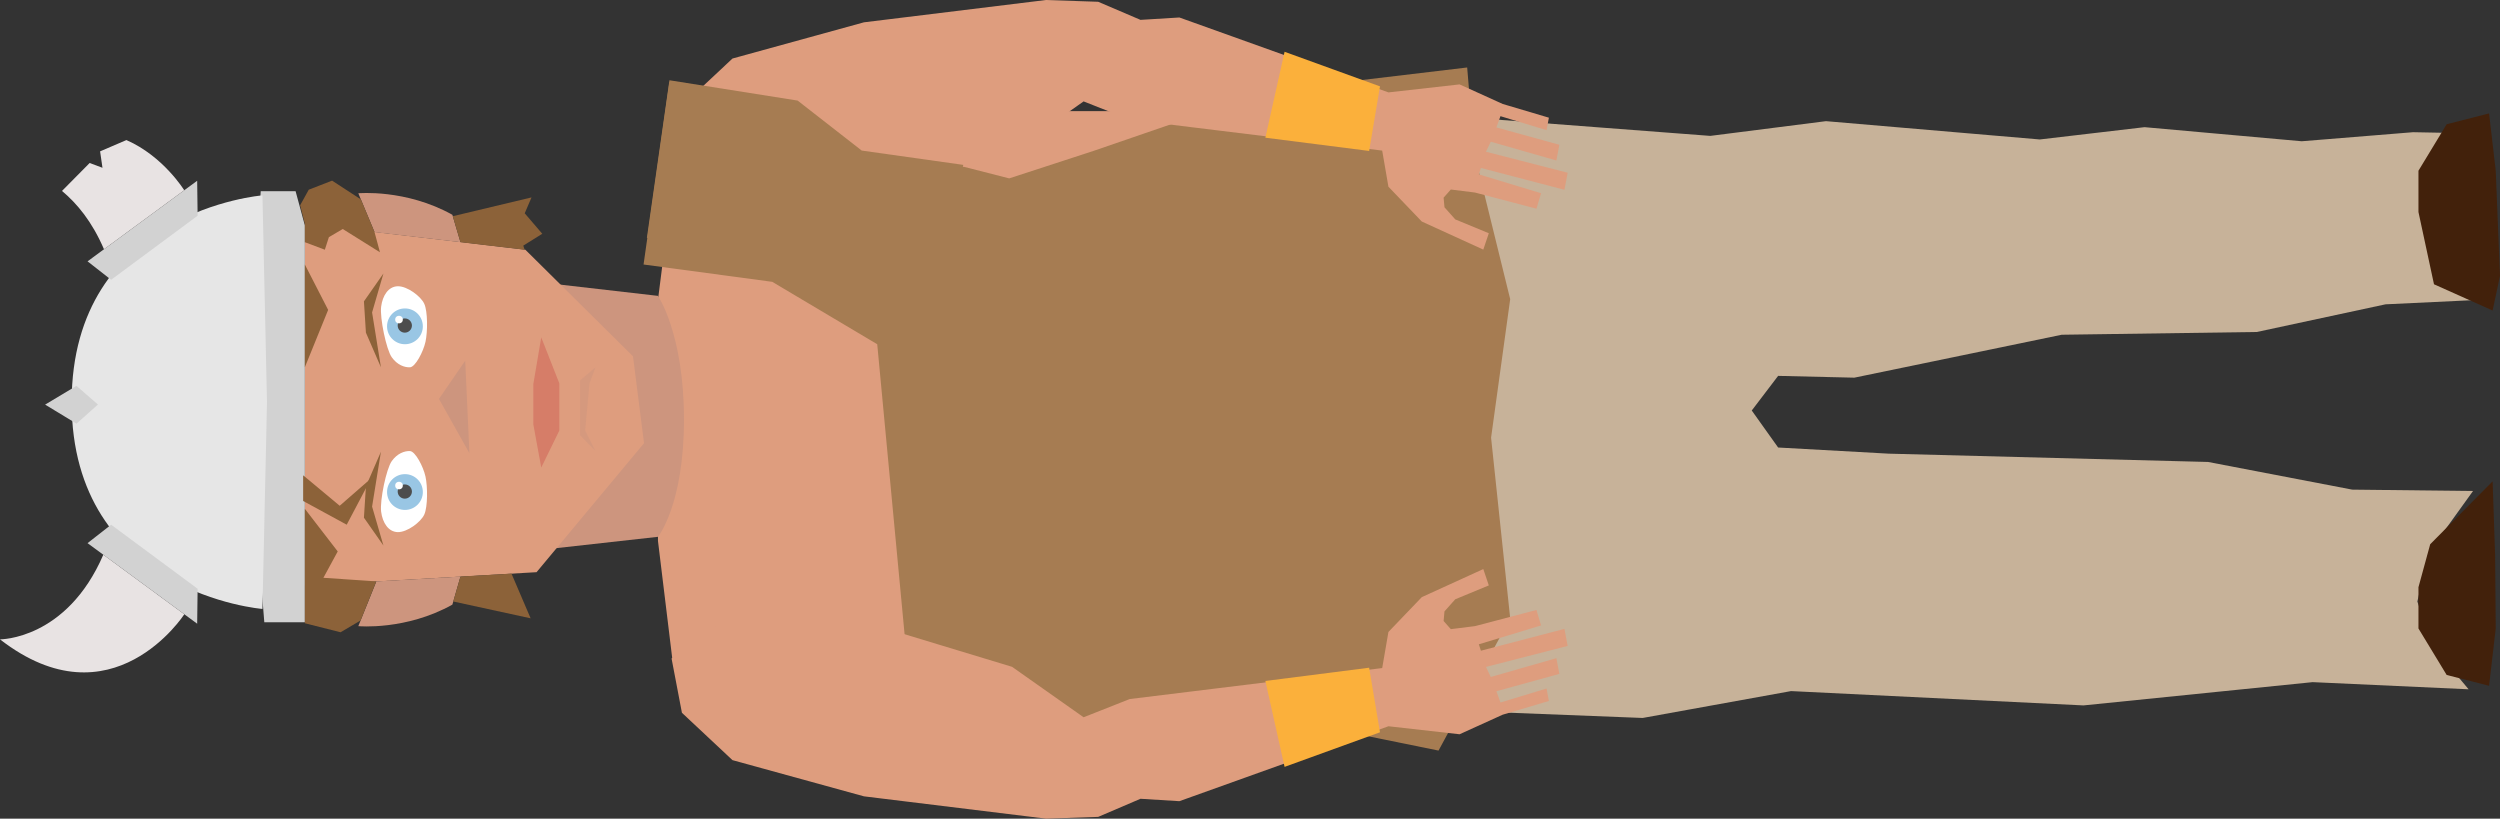 <?xml version="1.0" encoding="utf-8"?>
<!-- Generator: Adobe Illustrator 15.1.0, SVG Export Plug-In . SVG Version: 6.00 Build 0)  -->
<!DOCTYPE svg PUBLIC "-//W3C//DTD SVG 1.1//EN" "http://www.w3.org/Graphics/SVG/1.1/DTD/svg11.dtd">
<svg version="1.1" id="Calque_1" xmlns="http://www.w3.org/2000/svg" xmlns:xlink="http://www.w3.org/1999/xlink" x="0px" y="0px"
	 width="663.852px" height="217.382px" viewBox="0 0 663.852 217.382" enable-background="new 0 0 663.852 217.382"
	 xml:space="preserve">
<rect x="0" y="0" width="663.852" height="217.382" fill="#333333" stroke="none"/>
<g>
	<polygon fill="#C7B299" points="655.511,35.386 645.968,46.07 649.346,73.831 656.688,79.705 633.446,80.81 599.291,88.152 
		547.469,88.887 492.4,100.286 472.165,99.81 465.163,109.004 472.165,118.833 501.538,120.466 586.334,122.669 624.614,130.016 
		656.688,130.382 644.809,146.894 641.911,159.734 645.968,171.625 655.511,183.033 614.096,181.136 553.246,187.315 
		475.593,183.513 436.197,190.647 376.052,188.289 376.052,30.129 454.156,36.083 484.872,32.173 541.656,37.034 569.459,33.768 
		611.196,37.509 640.767,35.105 	"/>
	<polygon fill="#DE9D7E" points="376.052,29.538 376.052,188.32 230.099,188.223 178.514,174.85 174.72,143.653 174.72,79.598 
		181.258,28.117 230.188,29.503 	"/>
	<polygon fill="#42210B" points="662.553,147.371 661.891,127.814 645.318,144.515 642.198,155.931 642.198,166.882 649.69,179.231 
		660.95,182.104 662.721,166.882 	"/>
	<polygon fill="#42210B" points="663.852,73.279 661.891,82.458 646.324,75.484 642.198,56.296 642.198,45.338 649.69,32.988 
		660.95,30.116 662.721,45.338 	"/>
	<polygon fill="#A67C52" points="170.889,70.239 205.072,74.84 232.942,91.411 242.459,192.332 295.73,199.309 344.568,191.699 
		381.989,199.309 401.018,164.188 395.943,116.224 401.018,79.44 391.5,40.75 389.594,17.918 336.324,24.264 290.335,40.083 
		267.983,47.369 209.874,32.505 177.765,21.725 	"/>
	<path fill="#CD957E" d="M141.293,146.271l33.427-3.728c0,0,6.906-8.447,6.906-31.173c0-22.723-6.906-32.805-6.906-32.805
		l-32.421-3.728L141.293,146.271z"/>
	<polygon fill="#DE9D7E" points="80.951,155.505 142.479,151.938 171.017,117.687 168.085,94.617 139.499,66.31 80.951,59.421 	"/>
	<path fill="#CD957E" d="M95.146,51.325c0,0,12.606-1.19,24.975,5.707l2.153,7.283l-22.83-2.676L95.146,51.325z"/>
	<path fill="#CD957E" d="M95.146,166.269c0,0,12.606,1.188,24.975-5.712l2.153-7.459l-22.346,1.29L95.146,166.269z"/>
	<polygon fill="#CD957E" points="124.649,120.347 116.562,105.92 123.537,95.773 	"/>
	<g>
		<path fill="#D2D2D2" d="M70.183,165.233h10.768V59.858l-2.458-9.081h-9.261C69.232,50.777,65.44,108.693,70.183,165.233z"/>
		<path fill="#E6E6E6" d="M19.029,106.788c0,50.897,50.661,54.911,50.661,54.911l1.207-54.911L69.69,51.877
			C69.69,51.877,19.029,55.893,19.029,106.788z"/>
	</g>
	<polygon fill="#D2D2D2" points="52.476,156.339 29.506,139.33 23.248,144.227 52.357,165.623 	"/>
	<polygon fill="#D2D2D2" points="52.476,57.28 29.506,74.294 23.248,69.396 52.357,47.999 	"/>
	<polyline fill="#D2D2D2" points="11.982,107.439 20.305,102.456 26.006,107.422 20.315,112.5 11.982,107.439 	"/>
	<path fill="#E8E3E3" d="M48.943,163.117c0,0-19.211,29.732-48.943,6.66c0,0,17.684,0.126,27.435-22.471L48.943,163.117z"/>
	<path fill="#E8E3E3" d="M48.922,50.522c0,0-5.557-9.052-15.358-13.33l-6.984,3l0.633,4.363l-3.408-1.272l-7.34,7.417
		c4.02,3.382,7.952,8.076,11.148,15.485L48.922,50.522z"/>
	<polygon fill="#8C6239" points="99.911,154.386 95.751,164.761 90.434,167.892 80.951,165.498 80.951,135.112 89.679,146.429 
		85.877,153.429 	"/>
	<polygon fill="#8C6239" points="120.363,159.722 140.903,164.188 135.818,152.315 122.272,153.093 	"/>
	<polygon fill="#8C6239" points="120.231,57.413 141.139,52.421 139.336,56.638 143.995,62.076 138.953,65.222 139.308,66.31 
		122.272,64.314 	"/>
	<polygon fill="#8C6239" points="80.951,64.314 86.255,66.31 87.332,62.979 91.012,60.808 100.894,66.99 99.457,61.643 
		95.83,52.948 88.184,47.966 81.985,50.373 79.702,54.506 80.951,59.421 	"/>
	<polygon fill="#8C6239" points="80.951,97.516 87.137,82.291 80.951,70.239 	"/>
	<polyline fill="#8C6239" points="80.497,133.033 92.066,139.33 98.566,127.005 90.204,134.3 80.497,126.212 	"/>
	<path fill="#FFFFFF" d="M108.865,119.777c-1.414-0.064-3.369,0.604-4.835,2.664c-1.464,2.059-3.198,10.473-2.825,13.43
		c0.375,2.953,1.925,5.373,4.417,5.43c2.489,0.051,6.12-2.643,7.04-4.668c0.924-2.021,0.915-7.4,0.323-10.082
		C112.396,123.871,110.279,119.846,108.865,119.777z"/>
	<circle fill="#99C6E4" cx="107.529" cy="130.655" r="4.752"/>
	<circle fill="#4D4D4D" cx="107.492" cy="130.525" r="1.891"/>
	<circle fill="#FFFFFF" cx="105.953" cy="128.936" r="1.011"/>
	<path fill="#FFFFFF" d="M108.865,97.533c-1.414,0.064-3.369-0.601-4.835-2.663c-1.464-2.058-3.198-10.472-2.825-13.426
		c0.373-2.956,1.925-5.377,4.417-5.431c2.489-0.053,6.12,2.639,7.04,4.66c0.924,2.025,0.915,7.407,0.323,10.087
		C112.394,93.442,110.279,97.464,108.865,97.533z"/>
	<circle fill="#99C6E4" cx="107.529" cy="86.654" r="4.752"/>
	<circle fill="#4D4D4D" cx="107.492" cy="86.444" r="1.892"/>
	<circle fill="#FFFFFF" cx="105.953" cy="84.86" r="1.011"/>
	<polygon opacity="0.27" fill="#C1272D" enable-background="new    " points="143.725,124.153 148.522,114.324 148.522,101.796 
		143.725,89.587 141.627,101.953 141.627,112.735 	"/>
	<polygon opacity="0.55" fill="#CD957E" enable-background="new    " points="158.131,119.771 154.036,115.589 154.036,101.005 
		158.131,97.537 156.534,101.796 155.389,114.324 	"/>
	<polygon fill="#8C6239" points="101.154,97.537 98.804,82.966 101.817,72.62 96.638,80.024 97.166,88.336 	"/>
	<polygon fill="#8C6239" points="101.154,119.951 98.804,134.519 101.817,144.867 96.638,137.464 97.166,129.15 	"/>
	<g>
		<polygon fill="#DE9D7E" points="277.745,217.384 229.414,211.46 194.505,201.849 181.079,189.271 178.326,174.85 192.175,164.783 
			214.027,163.688 233.455,166.367 268.746,177.069 287.742,190.464 299.976,185.626 367.029,177.399 368.682,167.816 
			373.463,162.822 377.547,158.562 393.876,151.109 395.342,155.449 386.428,159.134 383.568,162.345 383.336,164.904 
			385.257,167.064 391.671,166.261 407.992,161.97 409.221,166.08 392.689,171.089 393.244,172.791 415.424,166.988 
			416.282,171.521 394.583,177.095 395.864,179.761 413.279,174.767 414.072,178.944 397.361,183.548 398.435,186.542 
			410.671,182.826 411.295,186.14 399.031,189.778 387.574,194.977 368.693,192.85 313.176,212.746 302.85,212.108 291.615,216.916 
					"/>
		<polygon fill="#FBB03B" points="363.564,177.305 366.443,194.451 341.107,203.64 336.01,180.824 		"/>
	</g>
	<g>
		<polygon fill="#DE9D7E" points="277.745,0.001 229.414,5.927 194.505,15.539 181.079,28.117 178.326,42.54 192.175,52.605 
			214.027,53.697 233.455,51.021 268.746,40.32 287.742,26.926 299.976,31.759 367.029,39.988 368.682,49.574 373.463,54.568 
			377.547,58.826 393.876,66.28 395.342,61.938 386.428,58.256 383.568,55.041 383.336,52.485 385.257,50.324 391.671,51.128 
			407.992,55.418 409.221,51.308 392.689,46.303 393.244,44.599 415.424,50.4 416.282,45.867 394.583,40.292 395.864,37.63 
			413.279,42.622 414.072,38.442 397.361,33.838 398.435,30.848 410.671,34.562 411.295,31.25 399.031,27.609 387.574,22.41 
			368.693,24.537 313.176,4.643 302.85,5.276 291.615,0.473 		"/>
		<polygon fill="#FBB03B" points="363.564,40.083 366.443,22.936 341.107,13.749 336.01,36.564 		"/>
	</g>
	<polygon fill="#A67C52" points="171.771,63.188 177.765,21.31 211.801,26.708 228.821,39.98 255.782,43.781 252.287,63.188 	"/>
</g>
</svg>
